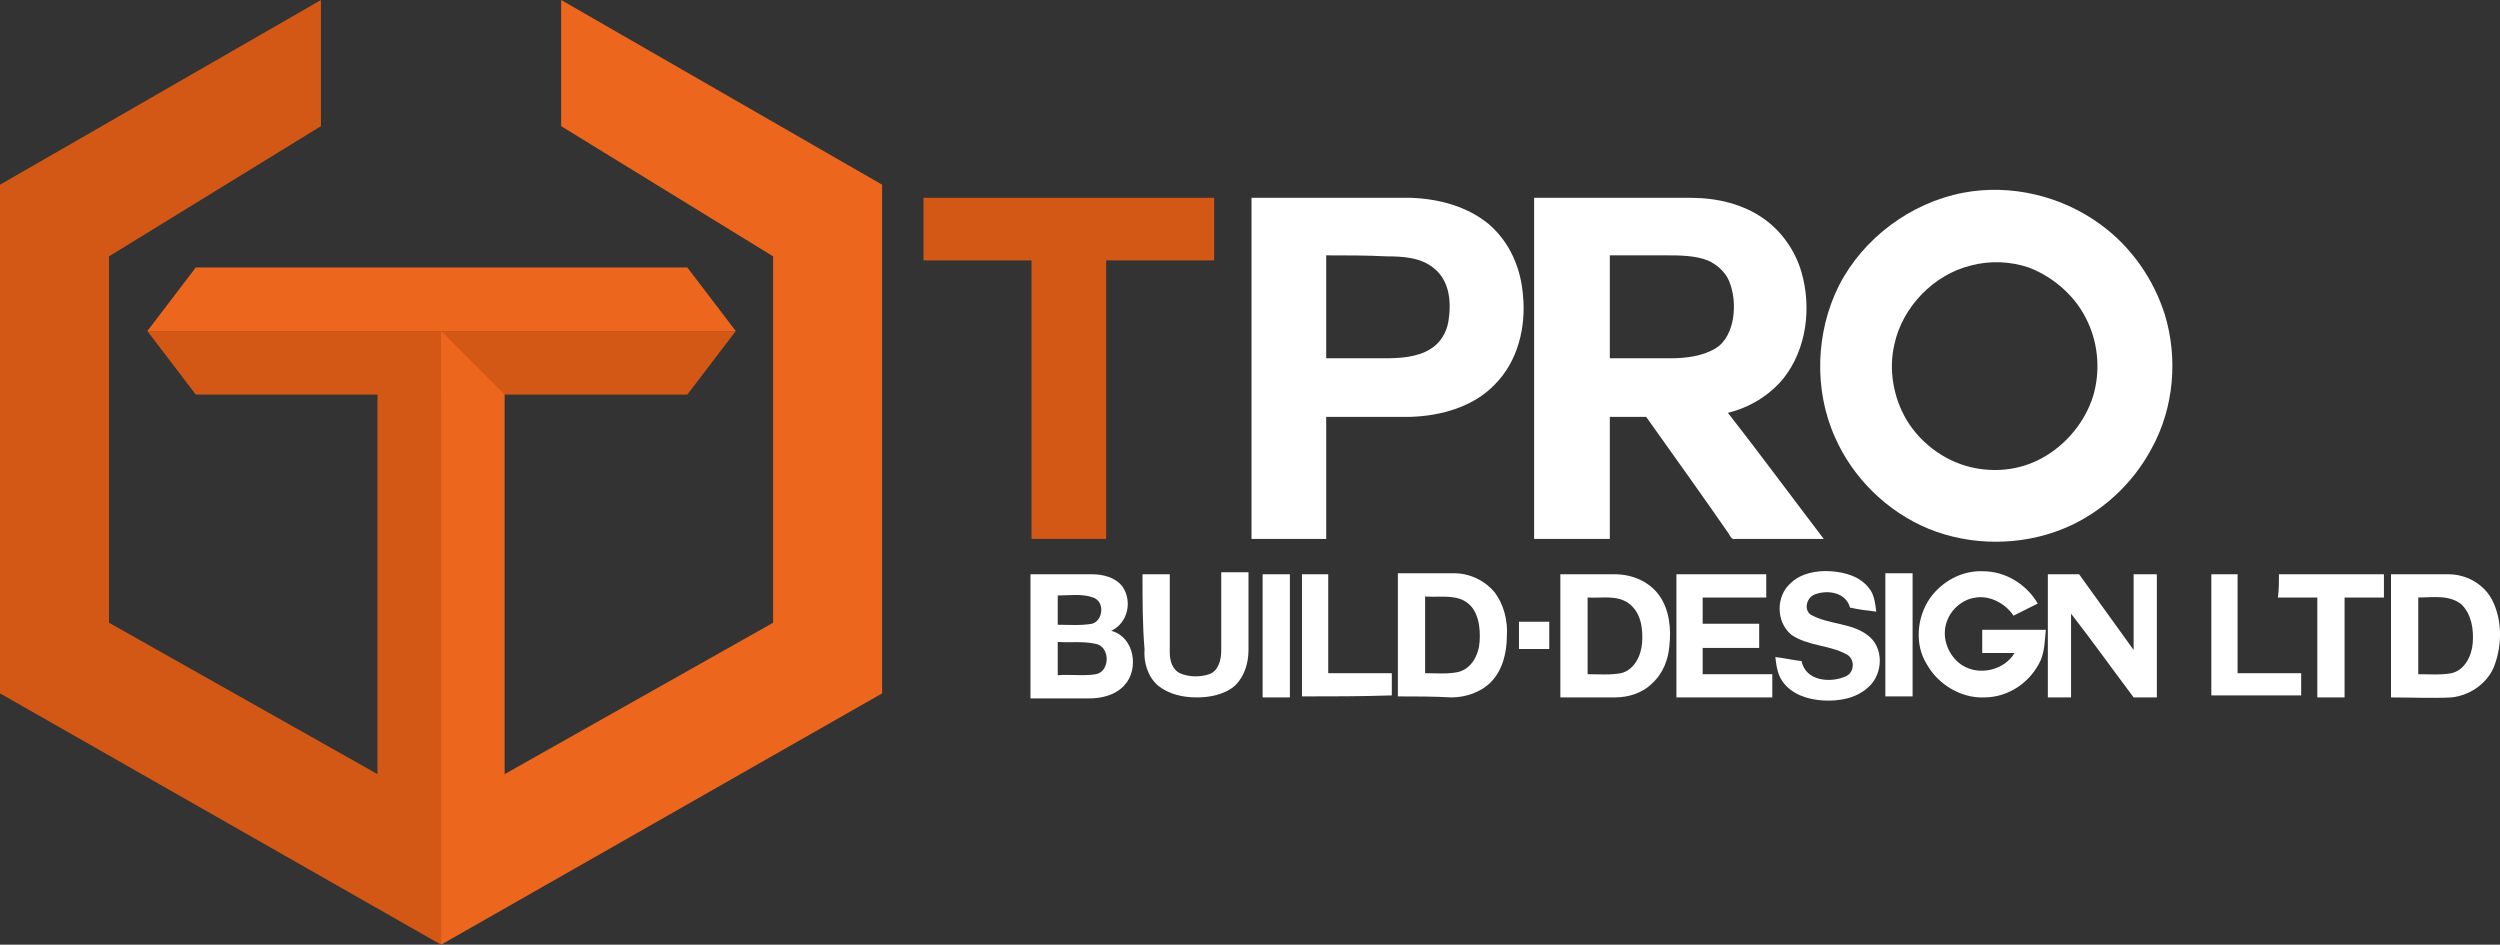 <?xml version="1.0" encoding="utf-8"?>
<!-- Generator: Adobe Illustrator 19.2.1, SVG Export Plug-In . SVG Version: 6.00 Build 0)  -->
<svg version="1.1" id="Layer_1" xmlns="http://www.w3.org/2000/svg" xmlns:xlink="http://www.w3.org/1999/xlink" x="0px" y="0px"
	 viewBox="0 0 247.7 93.6" style="enable-background:new 0 0 247.7 93.6;" xml:space="preserve">
<rect x="0" y="0" width="247.7" height="93.6" fill="#333333" stroke="none"/>
<style type="text/css">
	.st0{fill:#FFFFFF;}
	.st1{fill:#D35715;}
	.st2{fill:#EC671D;}
</style>
<g>
	<g>
		<g>
			<g>
				<g>
					<g>
						<g>
							<g>
								<path class="st0" d="M194.5,19.1c4.7-0.9,9.8,0.3,13.7,3.2c3,2.2,5.2,5.4,6.3,8.9c1.3,4.3,0.9,9.2-1.3,13.2
									c-1.9,3.6-5.1,6.5-8.8,8c-4.2,1.7-9.1,1.7-13.3,0c-4.1-1.7-7.5-5-9.3-9.1c-2.1-4.7-1.9-10.4,0.4-15
									C184.6,23.6,189.3,20.1,194.5,19.1z M195.3,26.3c-3.7,0.9-6.8,4.1-7.6,7.8c-0.6,2.5-0.1,5.3,1.2,7.5
									c1.5,2.5,4.1,4.3,6.9,4.8c2.2,0.4,4.5,0.1,6.5-1c2.4-1.3,4.3-3.6,5.1-6.2c0.7-2.4,0.5-5-0.5-7.2c-1.1-2.5-3.3-4.5-5.9-5.5
									C199.2,25.9,197.2,25.8,195.3,26.3z"/>
							</g>
							<path class="st1" d="M91.5,19.6c9.6,0,19.2,0,28.8,0c0,2.1,0,4.2,0,6.2c-3.6,0-7.1,0-10.7,0c0,9.2,0,18.4,0,27.6
								c-2.5,0-4.9,0-7.4,0c0-9.2,0-18.4,0-27.6c-3.6,0-7.2,0-10.7,0"/>
							<g>
								<path class="st0" d="M124,19.6c5.3,0,10.5,0,15.8,0c2.7,0.1,5.5,0.8,7.7,2.6c2.1,1.8,3.2,4.4,3.4,7.1
									c0.3,3.1-0.5,6.5-2.8,8.8c-2.1,2.2-5.3,3.1-8.3,3.2c-2.8,0-5.6,0-8.4,0c0,4,0,8.1,0,12.1c-2.5,0-4.9,0-7.4,0
									C124,42.1,124,30.8,124,19.6z M131.4,25.3c0,3.4,0,6.8,0,10.2c1.9,0,3.9,0,5.8,0c1.5,0,3.2-0.1,4.5-0.9
									c1-0.6,1.6-1.6,1.8-2.7c0.3-1.8,0.2-4-1.4-5.3c-1.3-1.1-3.1-1.2-4.7-1.2C135.4,25.3,133.4,25.3,131.4,25.3z"/>
							</g>
							<g>
								<path class="st0" d="M152,19.6c5.2,0,10.4,0,15.5,0c2.6,0,5.2,0.6,7.3,2.1c1.8,1.3,3.1,3.2,3.7,5.3c1,3.5,0.5,7.6-1.8,10.5
									c-1.4,1.7-3.4,2.9-5.5,3.4c3.2,4.1,6.3,8.3,9.5,12.5c-2.9,0-5.9,0-8.8,0c-0.3,0.1-0.5-0.3-0.6-0.5
									c-2.7-3.9-5.5-7.8-8.2-11.6c-1.2,0-2.4,0-3.6,0c0,4,0,8.1,0,12.1c-2.5,0-5,0-7.5,0C152,42.1,152,30.8,152,19.6z M159.5,25.3
									c0,3.4,0,6.8,0,10.2c2,0,4,0,6,0c1.5,0,3.2-0.2,4.5-1c1-0.6,1.5-1.8,1.7-2.9c0.2-1.3,0.1-2.6-0.4-3.8
									c-0.4-0.9-1.2-1.6-2.1-2c-1.3-0.5-2.8-0.5-4.2-0.5C163.2,25.3,161.3,25.3,159.5,25.3z"/>
							</g>
						</g>
						<g>
							<path class="st0" d="M177.4,57.8c1-1,2.6-1.3,4-1.2c1.4,0.1,2.9,0.5,3.8,1.7c0.5,0.6,0.6,1.5,0.7,2.3
								c-0.9-0.1-1.7-0.2-2.6-0.4c-0.4-1.5-2.2-1.8-3.5-1.3c-0.8,0.3-1.1,1.5-0.4,2c1.8,1,4,0.8,5.6,2c1.7,1.2,1.6,3.9,0.1,5.2
								c-1.2,1.1-2.9,1.4-4.5,1.3c-1.5-0.1-3.1-0.6-4-1.9c-0.5-0.7-0.6-1.6-0.7-2.4c0.9,0.1,1.7,0.3,2.6,0.4c0.4,2,2.9,2.2,4.4,1.5
								c0.9-0.4,0.9-1.8,0-2.2c-1.7-0.9-3.8-0.8-5.4-1.9C175.9,61.6,176,59,177.4,57.8z"/>
							<path class="st0" d="M191.2,59.3c1.2-1.7,3.2-2.8,5.3-2.7c2.2,0,4.3,1.3,5.4,3.2c-0.8,0.4-1.6,0.8-2.4,1.2
								c-0.8-1.2-2.3-2-3.7-1.8c-1.7,0.2-3,1.7-3.1,3.3c-0.1,1.3,0.6,2.7,1.7,3.4c1.7,1.1,4.2,0.5,5.2-1.2c-1.1,0-2.2,0-3.2,0
								c0-0.8,0-1.5,0-2.3c2.1,0,4.2,0,6.3,0c-0.1,1-0.1,2-0.5,3c-1,2.2-3.2,3.7-5.6,3.7c-2.3,0.1-4.6-1.3-5.7-3.3
								C189.7,63.9,189.9,61.2,191.2,59.3z"/>
							<g>
								<path class="st0" d="M102.1,56.9c2,0,4.1,0,6.1,0c1.1,0,2.3,0.3,3,1.2c1,1.4,0.6,3.6-1.1,4.4c2.3,0.6,2.8,3.8,1.3,5.4
									c-0.9,1-2.3,1.3-3.5,1.3c-1.9,0-3.9,0-5.8,0C102.1,65,102.1,60.9,102.1,56.9z M104.8,59c0,1,0,1.9,0,2.9
									c1.1,0,2.3,0.1,3.4-0.1c1.1-0.3,1.3-2.2,0.1-2.6C107.2,58.8,106,59,104.8,59z M104.8,63.6c0,1.1,0,2.2,0,3.3
									c1.3-0.1,2.6,0.1,3.8-0.1c1.4-0.3,1.4-2.7,0-3C107.3,63.5,106,63.7,104.8,63.6z"/>
							</g>
							<path class="st0" d="M113.2,56.9c0.9,0,1.8,0,2.7,0c0,2.6,0,5.2,0,7.7c0,0.8,0.2,1.7,1,2.1c0.9,0.4,2,0.4,2.9,0.1
								c0.9-0.3,1.2-1.4,1.2-2.3c0-2.6,0-5.2,0-7.8c0.9,0,1.8,0,2.7,0c0,2.6,0,5.2,0,7.7c0,1.3-0.4,2.6-1.3,3.5
								c-1,0.9-2.5,1.2-3.8,1.2c-1.4,0-2.8-0.3-3.9-1.2c-1-0.9-1.4-2.3-1.3-3.6C113.2,62,113.2,59.4,113.2,56.9z"/>
							<path class="st0" d="M125.1,56.9c0.9,0,1.8,0,2.7,0c0,4.1,0,8.1,0,12.2c-0.9,0-1.8,0-2.7,0C125.1,65,125.1,60.9,125.1,56.9z"
								/>
							<path class="st0" d="M153.5,61.6c0,0.9,0,1.8,0,2.7c-1,0-2,0-3,0c0-0.9,0-1.8,0-2.7C151.5,61.6,152.5,61.6,153.5,61.6z"/>
							<path class="st0" d="M129,69c0-4,0-8.1,0-12.1c0.9,0,1.7,0,2.6,0c0,3.3,0,6.6,0,9.8c2.1,0,4.2,0,6.3,0c0,0.7,0,1.5,0,2.2
								C134.9,69,132,69,129,69z"/>
							<g>
								<path class="st0" d="M138.5,69c0-4.1,0-8.1,0-12.2c1.9,0,3.7,0,5.6,0c1.5,0,3,0.7,4,1.9c0.9,1.2,1.3,2.8,1.2,4.3
									c0,1.6-0.4,3.4-1.6,4.6c-1,1-2.5,1.5-3.9,1.5C142.1,69,140.3,69,138.5,69z M141.2,59.1c0,2.5,0,5.1,0,7.6
									c1.1,0,2.2,0.1,3.2-0.1c1.4-0.3,2.1-1.7,2.2-3c0.1-1.4-0.1-3.2-1.4-4C144.1,58.9,142.6,59.2,141.2,59.1z"/>
							</g>
							<g>
								<path class="st0" d="M154.6,56.9c1.8,0,3.6,0,5.4,0c1.7,0,3.4,0.7,4.4,2.1c1,1.4,1.2,3.3,1,5c-0.1,1.3-0.6,2.7-1.7,3.7
									c-1,1-2.4,1.4-3.7,1.4c-1.8,0-3.6,0-5.4,0C154.6,65,154.6,60.9,154.6,56.9z M157.3,66.8c1.1,0,2.2,0.1,3.3-0.1
									c1.3-0.3,2-1.7,2.1-3c0.1-1.4-0.1-3-1.3-3.9c-1.2-0.9-2.8-0.5-4.1-0.6C157.3,61.7,157.3,64.2,157.3,66.8z"/>
							</g>
							<path class="st0" d="M166.1,56.9c3,0,5.9,0,8.9,0c0,0.8,0,1.5,0,2.3c-2.1,0-4.2,0-6.3,0c0,0.9,0,1.8,0,2.6c1.9,0,3.7,0,5.6,0
								c0,0.8,0,1.6,0,2.4c-1.9,0-3.7,0-5.6,0c0,0.9,0,1.7,0,2.6c2.3,0,4.6,0,6.9,0c0,0.8,0,1.5,0,2.3c-3.2,0-6.3,0-9.5,0
								C166.1,65,166.1,60.9,166.1,56.9z"/>
							<path class="st0" d="M186.8,69c0-4.1,0-8.1,0-12.2c0.9,0,1.8,0,2.7,0c0,4.1,0,8.1,0,12.2C188.6,69,187.7,69,186.8,69z"/>
							<path class="st0" d="M202.9,56.9c1,0,2.1,0,3.1,0c1.8,2.5,3.6,5,5.4,7.5c0-2.5,0-5,0-7.5c0.8,0,1.5,0,2.3,0
								c0,4.1,0,8.1,0,12.2c-0.8,0-1.5,0-2.3,0c-2.1-2.8-4.1-5.6-6.2-8.3c0,2.8,0,5.6,0,8.3c-0.8,0-1.6,0-2.3,0
								C202.9,65,202.9,60.9,202.9,56.9z"/>
							<path class="st0" d="M219.1,56.9c0.9,0,1.7,0,2.6,0c0,3.3,0,6.6,0,9.8c2.1,0,4.2,0,6.3,0c0,0.7,0,1.5,0,2.2c-3,0-5.9,0-8.9,0
								C219.1,64.9,219.1,60.9,219.1,56.9z"/>
							<path class="st0" d="M225.8,56.9c3.5,0,7,0,10.4,0c0,0.8,0,1.5,0,2.3c-1.3,0-2.6,0-3.9,0c0,3.3,0,6.6,0,9.9
								c-0.9,0-1.8,0-2.7,0c0-3.3,0-6.6,0-9.9c-1.3,0-2.6,0-3.9,0C225.8,58.4,225.8,57.6,225.8,56.9z"/>
							<g>
								<path class="st0" d="M236.9,56.9c1.9,0,3.8,0,5.7,0c1.8,0,3.6,1,4.4,2.7c0.9,1.9,0.9,4.2,0.2,6.2c-0.6,1.8-2.4,3.1-4.3,3.3
									c-2,0.1-4,0-6,0C236.9,65,236.9,60.9,236.9,56.9z M239.6,66.8c1.1,0,2.2,0.1,3.3-0.1c1.3-0.3,2-1.7,2.1-3
									c0.1-1.3-0.1-2.8-1.1-3.8c-1.2-1-2.9-0.7-4.3-0.7C239.6,61.7,239.6,64.2,239.6,66.8z"/>
							</g>
						</g>
					</g>
				</g>
			</g>
		</g>
		<g>
			<g>
				<polygon class="st2" points="19.4,26.5 68.1,26.5 72.9,32.8 14.6,32.8 				"/>
				<polygon class="st1" points="19.4,39.1 68.1,39.1 72.9,32.8 14.6,32.8 				"/>
			</g>
		</g>
	</g>
	<polygon class="st1" points="43.7,32.8 37.4,39.1 37.4,76.7 10.8,61.7 10.8,25.4 31.8,12.5 31.8,0 0,18.3 0,68.7 43.7,93.6 
		43.7,91.1 43.7,91.1 	"/>
	<polygon class="st2" points="55.6,0 55.6,12.5 76.6,25.4 76.6,61.7 50,76.7 50,39.1 43.7,32.8 43.7,80.3 43.7,80.3 43.7,80.3 
		43.7,93.6 43.7,93.6 87.4,68.7 87.4,18.3 	"/>
</g>
</svg>
